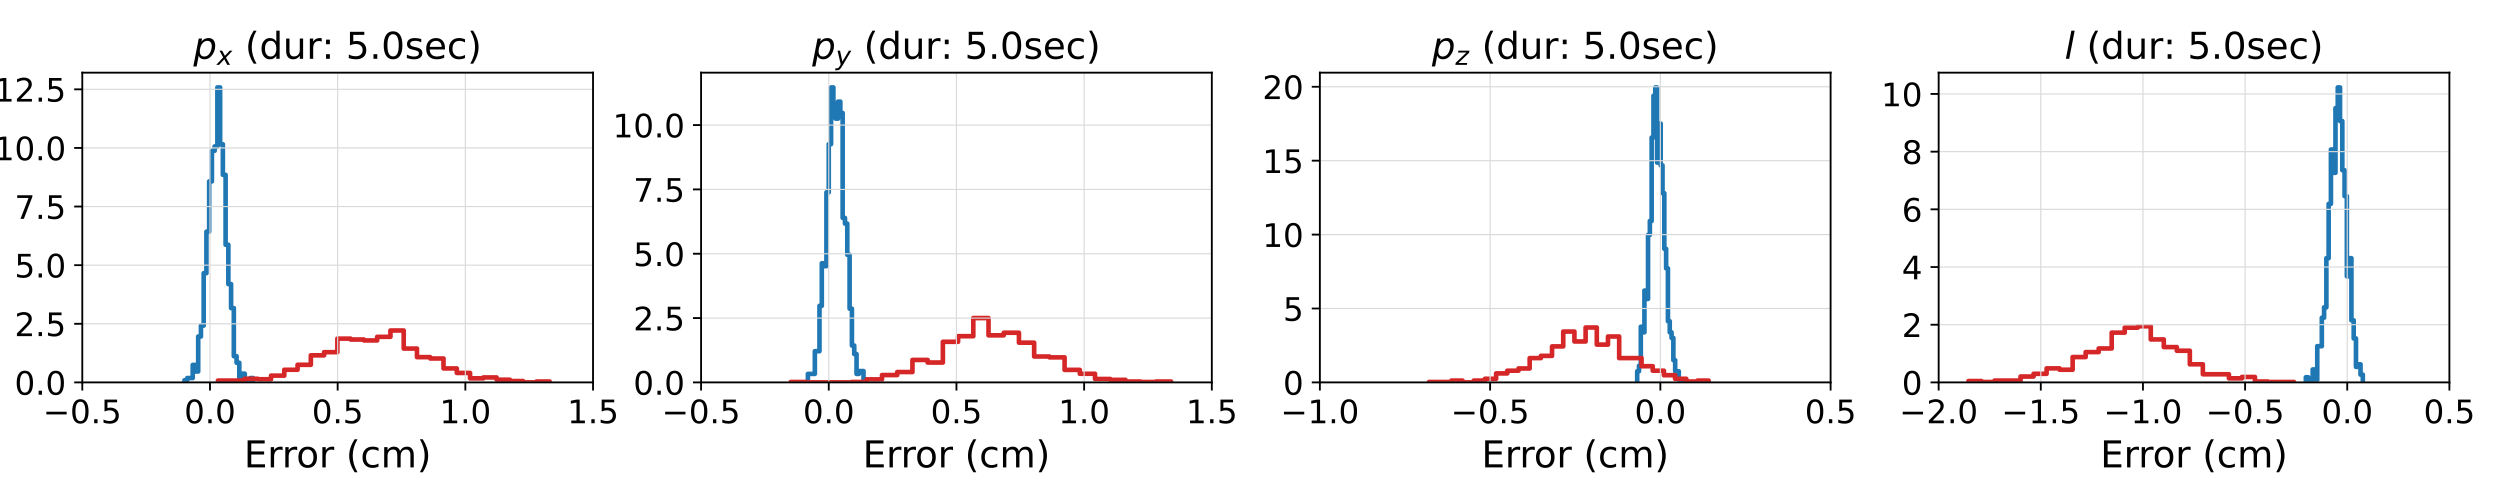 <?xml version="1.0" encoding="utf-8" standalone="no"?>
<!DOCTYPE svg PUBLIC "-//W3C//DTD SVG 1.1//EN"
  "http://www.w3.org/Graphics/SVG/1.1/DTD/svg11.dtd">
<!-- Created with matplotlib (https://matplotlib.org/) -->
<svg height="216pt" version="1.1" viewBox="0 0 1080 216" width="1080pt" xmlns="http://www.w3.org/2000/svg" xmlns:xlink="http://www.w3.org/1999/xlink">
 <defs>
  <style type="text/css">
*{stroke-linecap:butt;stroke-linejoin:round;}
  </style>
 </defs>
 <g id="figure_1">
  <g id="patch_1">
   <path d="M 0 216 
L 1080 216 
L 1080 0 
L 0 0 
z
" style="fill:#ffffff;"/>
  </g>
  <g id="axes_1">
   <g id="patch_2">
    <path d="M 35.55 165.2 
L 256.191 165.2 
L 256.191 31.4 
L 35.55 31.4 
z
" style="fill:#ffffff;"/>
   </g>
   <g id="patch_3">
    <path clip-path="url(#p559a80d427)" d="M 79.703 165.2 
L 79.703 164.256 
L 80.886 164.256 
L 80.886 163.312 
L 82.07 163.312 
L 82.07 163.312 
L 83.254 163.312 
L 83.254 157.649 
L 84.438 157.649 
L 84.438 160.48 
L 85.622 160.48 
L 85.622 145.378 
L 86.806 145.378 
L 86.806 140.658 
L 87.99 140.658 
L 87.99 118.004 
L 89.173 118.004 
L 89.173 100.07 
L 90.357 100.07 
L 90.357 78.36 
L 91.541 78.36 
L 91.541 65.145 
L 92.725 65.145 
L 92.725 63.257 
L 93.909 63.257 
L 93.909 37.771 
L 95.093 37.771 
L 95.093 62.313 
L 96.277 62.313 
L 96.277 75.528 
L 97.46 75.528 
L 97.46 105.733 
L 98.644 105.733 
L 98.644 122.724 
L 99.828 122.724 
L 99.828 133.107 
L 101.012 133.107 
L 101.012 153.873 
L 102.196 153.873 
L 102.196 156.705 
L 103.38 156.705 
L 103.38 163.312 
L 104.563 163.312 
L 104.563 161.424 
L 105.747 161.424 
L 105.747 165.2 
L 106.931 165.2 
L 106.931 165.2 
L 108.115 165.2 
L 108.115 163.312 
L 109.299 163.312 
L 109.299 165.2 
" style="fill:none;stroke:#1f77b4;stroke-linejoin:miter;stroke-width:2;"/>
   </g>
   <g id="patch_4">
    <path clip-path="url(#p559a80d427)" d="M 94.156 165.2 
L 94.156 164.42 
L 99.888 164.42 
L 99.888 164.42 
L 105.62 164.42 
L 105.62 163.64 
L 111.352 163.64 
L 111.352 163.835 
L 117.084 163.835 
L 117.084 162.276 
L 122.816 162.276 
L 122.816 159.741 
L 128.548 159.741 
L 128.548 157.597 
L 134.28 157.597 
L 134.28 153.503 
L 140.012 153.503 
L 140.012 152.138 
L 145.744 152.138 
L 145.744 146.29 
L 151.476 146.29 
L 151.476 146.68 
L 157.207 146.68 
L 157.207 147.069 
L 162.939 147.069 
L 162.939 145.51 
L 168.671 145.51 
L 168.671 142.78 
L 174.403 142.78 
L 174.403 150.579 
L 180.135 150.579 
L 180.135 154.283 
L 185.867 154.283 
L 185.867 154.868 
L 191.599 154.868 
L 191.599 159.156 
L 197.331 159.156 
L 197.331 161.106 
L 203.063 161.106 
L 203.063 163.445 
L 208.795 163.445 
L 208.795 163.056 
L 214.527 163.056 
L 214.527 164.03 
L 220.259 164.03 
L 220.259 164.615 
L 225.99 164.615 
L 225.99 165.2 
L 231.722 165.2 
L 231.722 164.81 
L 237.454 164.81 
L 237.454 165.2 
" style="fill:none;stroke:#d62728;stroke-linejoin:miter;stroke-width:2;"/>
   </g>
   <g id="matplotlib.axis_1">
    <g id="xtick_1">
     <g id="line2d_1">
      <path clip-path="url(#p559a80d427)" d="M 35.55 165.2 
L 35.55 31.4 
" style="fill:none;stroke:#d9d9d9;stroke-linecap:square;stroke-width:0.5;"/>
     </g>
     <g id="line2d_2">
      <defs>
       <path d="M 0 0 
L 0 3.5 
" id="mc65176fbb8" style="stroke:#000000;stroke-width:0.8;"/>
      </defs>
      <g>
       <use style="stroke:#000000;stroke-width:0.8;" x="35.55" xlink:href="#mc65176fbb8" y="165.2"/>
      </g>
     </g>
     <g id="text_1">
      <!-- −0.5 -->
      <defs>
       <path d="M 10.594 35.5 
L 73.188 35.5 
L 73.188 27.203 
L 10.594 27.203 
z
" id="DejaVuSans-8722"/>
       <path d="M 31.781 66.406 
Q 24.172 66.406 20.328 58.906 
Q 16.5 51.422 16.5 36.375 
Q 16.5 21.391 20.328 13.891 
Q 24.172 6.391 31.781 6.391 
Q 39.453 6.391 43.281 13.891 
Q 47.125 21.391 47.125 36.375 
Q 47.125 51.422 43.281 58.906 
Q 39.453 66.406 31.781 66.406 
z
M 31.781 74.219 
Q 44.047 74.219 50.516 64.516 
Q 56.984 54.828 56.984 36.375 
Q 56.984 17.969 50.516 8.266 
Q 44.047 -1.422 31.781 -1.422 
Q 19.531 -1.422 13.062 8.266 
Q 6.594 17.969 6.594 36.375 
Q 6.594 54.828 13.062 64.516 
Q 19.531 74.219 31.781 74.219 
z
" id="DejaVuSans-48"/>
       <path d="M 10.688 12.406 
L 21 12.406 
L 21 0 
L 10.688 0 
z
" id="DejaVuSans-46"/>
       <path d="M 10.797 72.906 
L 49.516 72.906 
L 49.516 64.594 
L 19.828 64.594 
L 19.828 46.734 
Q 21.969 47.469 24.109 47.828 
Q 26.266 48.188 28.422 48.188 
Q 40.625 48.188 47.75 41.5 
Q 54.891 34.812 54.891 23.391 
Q 54.891 11.625 47.562 5.094 
Q 40.234 -1.422 26.906 -1.422 
Q 22.312 -1.422 17.547 -0.641 
Q 12.797 0.141 7.719 1.703 
L 7.719 11.625 
Q 12.109 9.234 16.797 8.062 
Q 21.484 6.891 26.703 6.891 
Q 35.156 6.891 40.078 11.328 
Q 45.016 15.766 45.016 23.391 
Q 45.016 31 40.078 35.438 
Q 35.156 39.891 26.703 39.891 
Q 22.75 39.891 18.812 39.016 
Q 14.891 38.141 10.797 36.281 
z
" id="DejaVuSans-53"/>
      </defs>
      <g transform="translate(18.552 182.838)scale(0.14 -0.14)">
       <use xlink:href="#DejaVuSans-8722"/>
       <use x="83.789" xlink:href="#DejaVuSans-48"/>
       <use x="147.412" xlink:href="#DejaVuSans-46"/>
       <use x="179.199" xlink:href="#DejaVuSans-53"/>
      </g>
     </g>
    </g>
    <g id="xtick_2">
     <g id="line2d_3">
      <path clip-path="url(#p559a80d427)" d="M 90.71 165.2 
L 90.71 31.4 
" style="fill:none;stroke:#d9d9d9;stroke-linecap:square;stroke-width:0.5;"/>
     </g>
     <g id="line2d_4">
      <g>
       <use style="stroke:#000000;stroke-width:0.8;" x="90.71" xlink:href="#mc65176fbb8" y="165.2"/>
      </g>
     </g>
     <g id="text_2">
      <!-- 0.0 -->
      <g transform="translate(79.578 182.838)scale(0.14 -0.14)">
       <use xlink:href="#DejaVuSans-48"/>
       <use x="63.623" xlink:href="#DejaVuSans-46"/>
       <use x="95.41" xlink:href="#DejaVuSans-48"/>
      </g>
     </g>
    </g>
    <g id="xtick_3">
     <g id="line2d_5">
      <path clip-path="url(#p559a80d427)" d="M 145.87 165.2 
L 145.87 31.4 
" style="fill:none;stroke:#d9d9d9;stroke-linecap:square;stroke-width:0.5;"/>
     </g>
     <g id="line2d_6">
      <g>
       <use style="stroke:#000000;stroke-width:0.8;" x="145.87" xlink:href="#mc65176fbb8" y="165.2"/>
      </g>
     </g>
     <g id="text_3">
      <!-- 0.5 -->
      <g transform="translate(134.738 182.838)scale(0.14 -0.14)">
       <use xlink:href="#DejaVuSans-48"/>
       <use x="63.623" xlink:href="#DejaVuSans-46"/>
       <use x="95.41" xlink:href="#DejaVuSans-53"/>
      </g>
     </g>
    </g>
    <g id="xtick_4">
     <g id="line2d_7">
      <path clip-path="url(#p559a80d427)" d="M 201.03 165.2 
L 201.03 31.4 
" style="fill:none;stroke:#d9d9d9;stroke-linecap:square;stroke-width:0.5;"/>
     </g>
     <g id="line2d_8">
      <g>
       <use style="stroke:#000000;stroke-width:0.8;" x="201.03" xlink:href="#mc65176fbb8" y="165.2"/>
      </g>
     </g>
     <g id="text_4">
      <!-- 1.0 -->
      <defs>
       <path d="M 12.406 8.297 
L 28.516 8.297 
L 28.516 63.922 
L 10.984 60.406 
L 10.984 69.391 
L 28.422 72.906 
L 38.281 72.906 
L 38.281 8.297 
L 54.391 8.297 
L 54.391 0 
L 12.406 0 
z
" id="DejaVuSans-49"/>
      </defs>
      <g transform="translate(189.898 182.838)scale(0.14 -0.14)">
       <use xlink:href="#DejaVuSans-49"/>
       <use x="63.623" xlink:href="#DejaVuSans-46"/>
       <use x="95.41" xlink:href="#DejaVuSans-48"/>
      </g>
     </g>
    </g>
    <g id="xtick_5">
     <g id="line2d_9">
      <path clip-path="url(#p559a80d427)" d="M 256.191 165.2 
L 256.191 31.4 
" style="fill:none;stroke:#d9d9d9;stroke-linecap:square;stroke-width:0.5;"/>
     </g>
     <g id="line2d_10">
      <g>
       <use style="stroke:#000000;stroke-width:0.8;" x="256.191" xlink:href="#mc65176fbb8" y="165.2"/>
      </g>
     </g>
     <g id="text_5">
      <!-- 1.5 -->
      <g transform="translate(245.058 182.838)scale(0.14 -0.14)">
       <use xlink:href="#DejaVuSans-49"/>
       <use x="63.623" xlink:href="#DejaVuSans-46"/>
       <use x="95.41" xlink:href="#DejaVuSans-53"/>
      </g>
     </g>
    </g>
    <g id="text_6">
     <!-- Error (cm) -->
     <defs>
      <path d="M 9.812 72.906 
L 55.906 72.906 
L 55.906 64.594 
L 19.672 64.594 
L 19.672 43.016 
L 54.391 43.016 
L 54.391 34.719 
L 19.672 34.719 
L 19.672 8.297 
L 56.781 8.297 
L 56.781 0 
L 9.812 0 
z
" id="DejaVuSans-69"/>
      <path d="M 41.109 46.297 
Q 39.594 47.172 37.812 47.578 
Q 36.031 48 33.891 48 
Q 26.266 48 22.188 43.047 
Q 18.109 38.094 18.109 28.812 
L 18.109 0 
L 9.078 0 
L 9.078 54.688 
L 18.109 54.688 
L 18.109 46.188 
Q 20.953 51.172 25.484 53.578 
Q 30.031 56 36.531 56 
Q 37.453 56 38.578 55.875 
Q 39.703 55.766 41.062 55.516 
z
" id="DejaVuSans-114"/>
      <path d="M 30.609 48.391 
Q 23.391 48.391 19.188 42.75 
Q 14.984 37.109 14.984 27.297 
Q 14.984 17.484 19.156 11.844 
Q 23.344 6.203 30.609 6.203 
Q 37.797 6.203 41.984 11.859 
Q 46.188 17.531 46.188 27.297 
Q 46.188 37.016 41.984 42.703 
Q 37.797 48.391 30.609 48.391 
z
M 30.609 56 
Q 42.328 56 49.016 48.375 
Q 55.719 40.766 55.719 27.297 
Q 55.719 13.875 49.016 6.219 
Q 42.328 -1.422 30.609 -1.422 
Q 18.844 -1.422 12.172 6.219 
Q 5.516 13.875 5.516 27.297 
Q 5.516 40.766 12.172 48.375 
Q 18.844 56 30.609 56 
z
" id="DejaVuSans-111"/>
      <path id="DejaVuSans-32"/>
      <path d="M 31 75.875 
Q 24.469 64.656 21.281 53.656 
Q 18.109 42.672 18.109 31.391 
Q 18.109 20.125 21.312 9.062 
Q 24.516 -2 31 -13.188 
L 23.188 -13.188 
Q 15.875 -1.703 12.234 9.375 
Q 8.594 20.453 8.594 31.391 
Q 8.594 42.281 12.203 53.312 
Q 15.828 64.359 23.188 75.875 
z
" id="DejaVuSans-40"/>
      <path d="M 48.781 52.594 
L 48.781 44.188 
Q 44.969 46.297 41.141 47.344 
Q 37.312 48.391 33.406 48.391 
Q 24.656 48.391 19.812 42.844 
Q 14.984 37.312 14.984 27.297 
Q 14.984 17.281 19.812 11.734 
Q 24.656 6.203 33.406 6.203 
Q 37.312 6.203 41.141 7.25 
Q 44.969 8.297 48.781 10.406 
L 48.781 2.094 
Q 45.016 0.344 40.984 -0.531 
Q 36.969 -1.422 32.422 -1.422 
Q 20.062 -1.422 12.781 6.344 
Q 5.516 14.109 5.516 27.297 
Q 5.516 40.672 12.859 48.328 
Q 20.219 56 33.016 56 
Q 37.156 56 41.109 55.141 
Q 45.062 54.297 48.781 52.594 
z
" id="DejaVuSans-99"/>
      <path d="M 52 44.188 
Q 55.375 50.25 60.062 53.125 
Q 64.75 56 71.094 56 
Q 79.641 56 84.281 50.016 
Q 88.922 44.047 88.922 33.016 
L 88.922 0 
L 79.891 0 
L 79.891 32.719 
Q 79.891 40.578 77.094 44.375 
Q 74.312 48.188 68.609 48.188 
Q 61.625 48.188 57.562 43.547 
Q 53.516 38.922 53.516 30.906 
L 53.516 0 
L 44.484 0 
L 44.484 32.719 
Q 44.484 40.625 41.703 44.406 
Q 38.922 48.188 33.109 48.188 
Q 26.219 48.188 22.156 43.531 
Q 18.109 38.875 18.109 30.906 
L 18.109 0 
L 9.078 0 
L 9.078 54.688 
L 18.109 54.688 
L 18.109 46.188 
Q 21.188 51.219 25.484 53.609 
Q 29.781 56 35.688 56 
Q 41.656 56 45.828 52.969 
Q 50 49.953 52 44.188 
z
" id="DejaVuSans-109"/>
      <path d="M 8.016 75.875 
L 15.828 75.875 
Q 23.141 64.359 26.781 53.312 
Q 30.422 42.281 30.422 31.391 
Q 30.422 20.453 26.781 9.375 
Q 23.141 -1.703 15.828 -13.188 
L 8.016 -13.188 
Q 14.5 -2 17.703 9.062 
Q 20.906 20.125 20.906 31.391 
Q 20.906 42.672 17.703 53.656 
Q 14.5 64.656 8.016 75.875 
z
" id="DejaVuSans-41"/>
     </defs>
     <g transform="translate(105.398 201.907)scale(0.16 -0.16)">
      <use xlink:href="#DejaVuSans-69"/>
      <use x="63.184" xlink:href="#DejaVuSans-114"/>
      <use x="102.547" xlink:href="#DejaVuSans-114"/>
      <use x="141.41" xlink:href="#DejaVuSans-111"/>
      <use x="202.592" xlink:href="#DejaVuSans-114"/>
      <use x="243.705" xlink:href="#DejaVuSans-32"/>
      <use x="275.492" xlink:href="#DejaVuSans-40"/>
      <use x="314.506" xlink:href="#DejaVuSans-99"/>
      <use x="369.486" xlink:href="#DejaVuSans-109"/>
      <use x="466.898" xlink:href="#DejaVuSans-41"/>
     </g>
    </g>
   </g>
   <g id="matplotlib.axis_2">
    <g id="ytick_1">
     <g id="line2d_11">
      <path clip-path="url(#p559a80d427)" d="M 35.55 165.2 
L 256.191 165.2 
" style="fill:none;stroke:#d9d9d9;stroke-linecap:square;stroke-width:0.5;"/>
     </g>
     <g id="line2d_12">
      <defs>
       <path d="M 0 0 
L -3.5 0 
" id="m1d9dca6110" style="stroke:#000000;stroke-width:0.8;"/>
      </defs>
      <g>
       <use style="stroke:#000000;stroke-width:0.8;" x="35.55" xlink:href="#m1d9dca6110" y="165.2"/>
      </g>
     </g>
     <g id="text_7">
      <!-- 0.0 -->
      <g transform="translate(6.286 170.519)scale(0.14 -0.14)">
       <use xlink:href="#DejaVuSans-48"/>
       <use x="63.623" xlink:href="#DejaVuSans-46"/>
       <use x="95.41" xlink:href="#DejaVuSans-48"/>
      </g>
     </g>
    </g>
    <g id="ytick_2">
     <g id="line2d_13">
      <path clip-path="url(#p559a80d427)" d="M 35.55 139.877 
L 256.191 139.877 
" style="fill:none;stroke:#d9d9d9;stroke-linecap:square;stroke-width:0.5;"/>
     </g>
     <g id="line2d_14">
      <g>
       <use style="stroke:#000000;stroke-width:0.8;" x="35.55" xlink:href="#m1d9dca6110" y="139.877"/>
      </g>
     </g>
     <g id="text_8">
      <!-- 2.5 -->
      <defs>
       <path d="M 19.188 8.297 
L 53.609 8.297 
L 53.609 0 
L 7.328 0 
L 7.328 8.297 
Q 12.938 14.109 22.625 23.891 
Q 32.328 33.688 34.812 36.531 
Q 39.547 41.844 41.422 45.531 
Q 43.312 49.219 43.312 52.781 
Q 43.312 58.594 39.234 62.25 
Q 35.156 65.922 28.609 65.922 
Q 23.969 65.922 18.812 64.312 
Q 13.672 62.703 7.812 59.422 
L 7.812 69.391 
Q 13.766 71.781 18.938 73 
Q 24.125 74.219 28.422 74.219 
Q 39.75 74.219 46.484 68.547 
Q 53.219 62.891 53.219 53.422 
Q 53.219 48.922 51.531 44.891 
Q 49.859 40.875 45.406 35.406 
Q 44.188 33.984 37.641 27.219 
Q 31.109 20.453 19.188 8.297 
z
" id="DejaVuSans-50"/>
      </defs>
      <g transform="translate(6.286 145.196)scale(0.14 -0.14)">
       <use xlink:href="#DejaVuSans-50"/>
       <use x="63.623" xlink:href="#DejaVuSans-46"/>
       <use x="95.41" xlink:href="#DejaVuSans-53"/>
      </g>
     </g>
    </g>
    <g id="ytick_3">
     <g id="line2d_15">
      <path clip-path="url(#p559a80d427)" d="M 35.55 114.554 
L 256.191 114.554 
" style="fill:none;stroke:#d9d9d9;stroke-linecap:square;stroke-width:0.5;"/>
     </g>
     <g id="line2d_16">
      <g>
       <use style="stroke:#000000;stroke-width:0.8;" x="35.55" xlink:href="#m1d9dca6110" y="114.554"/>
      </g>
     </g>
     <g id="text_9">
      <!-- 5.0 -->
      <g transform="translate(6.286 119.873)scale(0.14 -0.14)">
       <use xlink:href="#DejaVuSans-53"/>
       <use x="63.623" xlink:href="#DejaVuSans-46"/>
       <use x="95.41" xlink:href="#DejaVuSans-48"/>
      </g>
     </g>
    </g>
    <g id="ytick_4">
     <g id="line2d_17">
      <path clip-path="url(#p559a80d427)" d="M 35.55 89.231 
L 256.191 89.231 
" style="fill:none;stroke:#d9d9d9;stroke-linecap:square;stroke-width:0.5;"/>
     </g>
     <g id="line2d_18">
      <g>
       <use style="stroke:#000000;stroke-width:0.8;" x="35.55" xlink:href="#m1d9dca6110" y="89.231"/>
      </g>
     </g>
     <g id="text_10">
      <!-- 7.5 -->
      <defs>
       <path d="M 8.203 72.906 
L 55.078 72.906 
L 55.078 68.703 
L 28.609 0 
L 18.312 0 
L 43.219 64.594 
L 8.203 64.594 
z
" id="DejaVuSans-55"/>
      </defs>
      <g transform="translate(6.286 94.55)scale(0.14 -0.14)">
       <use xlink:href="#DejaVuSans-55"/>
       <use x="63.623" xlink:href="#DejaVuSans-46"/>
       <use x="95.41" xlink:href="#DejaVuSans-53"/>
      </g>
     </g>
    </g>
    <g id="ytick_5">
     <g id="line2d_19">
      <path clip-path="url(#p559a80d427)" d="M 35.55 63.909 
L 256.191 63.909 
" style="fill:none;stroke:#d9d9d9;stroke-linecap:square;stroke-width:0.5;"/>
     </g>
     <g id="line2d_20">
      <g>
       <use style="stroke:#000000;stroke-width:0.8;" x="35.55" xlink:href="#m1d9dca6110" y="63.909"/>
      </g>
     </g>
     <g id="text_11">
      <!-- 10.0 -->
      <g transform="translate(-2.622 69.227)scale(0.14 -0.14)">
       <use xlink:href="#DejaVuSans-49"/>
       <use x="63.623" xlink:href="#DejaVuSans-48"/>
       <use x="127.246" xlink:href="#DejaVuSans-46"/>
       <use x="159.033" xlink:href="#DejaVuSans-48"/>
      </g>
     </g>
    </g>
    <g id="ytick_6">
     <g id="line2d_21">
      <path clip-path="url(#p559a80d427)" d="M 35.55 38.586 
L 256.191 38.586 
" style="fill:none;stroke:#d9d9d9;stroke-linecap:square;stroke-width:0.5;"/>
     </g>
     <g id="line2d_22">
      <g>
       <use style="stroke:#000000;stroke-width:0.8;" x="35.55" xlink:href="#m1d9dca6110" y="38.586"/>
      </g>
     </g>
     <g id="text_12">
      <!-- 12.5 -->
      <g transform="translate(-2.622 43.905)scale(0.14 -0.14)">
       <use xlink:href="#DejaVuSans-49"/>
       <use x="63.623" xlink:href="#DejaVuSans-50"/>
       <use x="127.246" xlink:href="#DejaVuSans-46"/>
       <use x="159.033" xlink:href="#DejaVuSans-53"/>
      </g>
     </g>
    </g>
   </g>
   <g id="patch_5">
    <path d="M 35.55 165.2 
L 35.55 31.4 
" style="fill:none;stroke:#000000;stroke-linecap:square;stroke-linejoin:miter;stroke-width:0.8;"/>
   </g>
   <g id="patch_6">
    <path d="M 256.191 165.2 
L 256.191 31.4 
" style="fill:none;stroke:#000000;stroke-linecap:square;stroke-linejoin:miter;stroke-width:0.8;"/>
   </g>
   <g id="patch_7">
    <path d="M 35.55 165.2 
L 256.191 165.2 
" style="fill:none;stroke:#000000;stroke-linecap:square;stroke-linejoin:miter;stroke-width:0.8;"/>
   </g>
   <g id="patch_8">
    <path d="M 35.55 31.4 
L 256.191 31.4 
" style="fill:none;stroke:#000000;stroke-linecap:square;stroke-linejoin:miter;stroke-width:0.8;"/>
   </g>
   <g id="text_13">
    <!-- $p_x$ (dur: 5.0sec) -->
    <defs>
     <path d="M 49.609 33.688 
Q 49.609 40.875 46.484 44.672 
Q 43.359 48.484 37.5 48.484 
Q 33.5 48.484 29.859 46.438 
Q 26.219 44.391 23.391 40.484 
Q 20.609 36.625 18.938 31.156 
Q 17.281 25.688 17.281 20.312 
Q 17.281 13.484 20.406 9.797 
Q 23.531 6.109 29.297 6.109 
Q 33.547 6.109 37.188 8.109 
Q 40.828 10.109 43.406 13.922 
Q 46.188 17.922 47.891 23.344 
Q 49.609 28.766 49.609 33.688 
z
M 21.781 46.391 
Q 25.391 51.125 30.297 53.562 
Q 35.203 56 41.219 56 
Q 49.609 56 54.25 50.5 
Q 58.891 45.016 58.891 35.109 
Q 58.891 27 56 19.656 
Q 53.125 12.312 47.703 6.5 
Q 44.094 2.641 39.547 0.609 
Q 35.016 -1.422 29.984 -1.422 
Q 24.172 -1.422 20.219 1 
Q 16.266 3.422 14.312 8.203 
L 8.688 -20.797 
L -0.297 -20.797 
L 14.406 54.688 
L 23.391 54.688 
z
" id="DejaVuSans-Oblique-112"/>
     <path d="M 60.016 54.688 
L 34.906 27.875 
L 50.297 0 
L 39.984 0 
L 28.422 21.688 
L 8.297 0 
L -2.594 0 
L 24.312 28.812 
L 10.016 54.688 
L 20.312 54.688 
L 30.812 34.906 
L 49.125 54.688 
z
" id="DejaVuSans-Oblique-120"/>
     <path d="M 45.406 46.391 
L 45.406 75.984 
L 54.391 75.984 
L 54.391 0 
L 45.406 0 
L 45.406 8.203 
Q 42.578 3.328 38.25 0.953 
Q 33.938 -1.422 27.875 -1.422 
Q 17.969 -1.422 11.734 6.484 
Q 5.516 14.406 5.516 27.297 
Q 5.516 40.188 11.734 48.094 
Q 17.969 56 27.875 56 
Q 33.938 56 38.25 53.625 
Q 42.578 51.266 45.406 46.391 
z
M 14.797 27.297 
Q 14.797 17.391 18.875 11.75 
Q 22.953 6.109 30.078 6.109 
Q 37.203 6.109 41.297 11.75 
Q 45.406 17.391 45.406 27.297 
Q 45.406 37.203 41.297 42.844 
Q 37.203 48.484 30.078 48.484 
Q 22.953 48.484 18.875 42.844 
Q 14.797 37.203 14.797 27.297 
z
" id="DejaVuSans-100"/>
     <path d="M 8.5 21.578 
L 8.5 54.688 
L 17.484 54.688 
L 17.484 21.922 
Q 17.484 14.156 20.5 10.266 
Q 23.531 6.391 29.594 6.391 
Q 36.859 6.391 41.078 11.031 
Q 45.312 15.672 45.312 23.688 
L 45.312 54.688 
L 54.297 54.688 
L 54.297 0 
L 45.312 0 
L 45.312 8.406 
Q 42.047 3.422 37.719 1 
Q 33.406 -1.422 27.688 -1.422 
Q 18.266 -1.422 13.375 4.438 
Q 8.5 10.297 8.5 21.578 
z
M 31.109 56 
z
" id="DejaVuSans-117"/>
     <path d="M 11.719 12.406 
L 22.016 12.406 
L 22.016 0 
L 11.719 0 
z
M 11.719 51.703 
L 22.016 51.703 
L 22.016 39.312 
L 11.719 39.312 
z
" id="DejaVuSans-58"/>
     <path d="M 44.281 53.078 
L 44.281 44.578 
Q 40.484 46.531 36.375 47.5 
Q 32.281 48.484 27.875 48.484 
Q 21.188 48.484 17.844 46.438 
Q 14.5 44.391 14.5 40.281 
Q 14.5 37.156 16.891 35.375 
Q 19.281 33.594 26.516 31.984 
L 29.594 31.297 
Q 39.156 29.25 43.188 25.516 
Q 47.219 21.781 47.219 15.094 
Q 47.219 7.469 41.188 3.016 
Q 35.156 -1.422 24.609 -1.422 
Q 20.219 -1.422 15.453 -0.562 
Q 10.688 0.297 5.422 2 
L 5.422 11.281 
Q 10.406 8.688 15.234 7.391 
Q 20.062 6.109 24.812 6.109 
Q 31.156 6.109 34.562 8.281 
Q 37.984 10.453 37.984 14.406 
Q 37.984 18.062 35.516 20.016 
Q 33.062 21.969 24.703 23.781 
L 21.578 24.516 
Q 13.234 26.266 9.516 29.906 
Q 5.812 33.547 5.812 39.891 
Q 5.812 47.609 11.281 51.797 
Q 16.75 56 26.812 56 
Q 31.781 56 36.172 55.266 
Q 40.578 54.547 44.281 53.078 
z
" id="DejaVuSans-115"/>
     <path d="M 56.203 29.594 
L 56.203 25.203 
L 14.891 25.203 
Q 15.484 15.922 20.484 11.062 
Q 25.484 6.203 34.422 6.203 
Q 39.594 6.203 44.453 7.469 
Q 49.312 8.734 54.109 11.281 
L 54.109 2.781 
Q 49.266 0.734 44.188 -0.344 
Q 39.109 -1.422 33.891 -1.422 
Q 20.797 -1.422 13.156 6.188 
Q 5.516 13.812 5.516 26.812 
Q 5.516 40.234 12.766 48.109 
Q 20.016 56 32.328 56 
Q 43.359 56 49.781 48.891 
Q 56.203 41.797 56.203 29.594 
z
M 47.219 32.234 
Q 47.125 39.594 43.094 43.984 
Q 39.062 48.391 32.422 48.391 
Q 24.906 48.391 20.391 44.141 
Q 15.875 39.891 15.188 32.172 
z
" id="DejaVuSans-101"/>
    </defs>
    <g transform="translate(83.55 25.4)scale(0.16 -0.16)">
     <use transform="translate(0 0.016)" xlink:href="#DejaVuSans-Oblique-112"/>
     <use transform="translate(63.477 -16.391)scale(0.7)" xlink:href="#DejaVuSans-Oblique-120"/>
     <use transform="translate(107.637 0.016)" xlink:href="#DejaVuSans-32"/>
     <use transform="translate(139.424 0.016)" xlink:href="#DejaVuSans-40"/>
     <use transform="translate(178.438 0.016)" xlink:href="#DejaVuSans-100"/>
     <use transform="translate(241.914 0.016)" xlink:href="#DejaVuSans-117"/>
     <use transform="translate(305.293 0.016)" xlink:href="#DejaVuSans-114"/>
     <use transform="translate(346.406 0.016)" xlink:href="#DejaVuSans-58"/>
     <use transform="translate(380.098 0.016)" xlink:href="#DejaVuSans-32"/>
     <use transform="translate(411.885 0.016)" xlink:href="#DejaVuSans-53"/>
     <use transform="translate(475.508 0.016)" xlink:href="#DejaVuSans-46"/>
     <use transform="translate(507.295 0.016)" xlink:href="#DejaVuSans-48"/>
     <use transform="translate(570.918 0.016)" xlink:href="#DejaVuSans-115"/>
     <use transform="translate(623.018 0.016)" xlink:href="#DejaVuSans-101"/>
     <use transform="translate(684.541 0.016)" xlink:href="#DejaVuSans-99"/>
     <use transform="translate(739.521 0.016)" xlink:href="#DejaVuSans-41"/>
    </g>
   </g>
  </g>
  <g id="axes_2">
   <g id="patch_9">
    <path d="M 302.866 165.2 
L 523.506 165.2 
L 523.506 31.4 
L 302.866 31.4 
z
" style="fill:#ffffff;"/>
   </g>
   <g id="patch_10">
    <path clip-path="url(#p72b6d5785d)" d="M 349.011 165.2 
L 349.011 161.524 
L 350.012 161.524 
L 350.012 161.524 
L 351.012 161.524 
L 351.012 161.524 
L 352.013 161.524 
L 352.013 151.722 
L 353.014 151.722 
L 353.014 151.722 
L 354.015 151.722 
L 354.015 132.118 
L 355.016 132.118 
L 355.016 113.738 
L 356.017 113.738 
L 356.017 114.964 
L 357.018 114.964 
L 357.018 83.107 
L 358.019 83.107 
L 358.019 62.277 
L 359.019 62.277 
L 359.019 37.771 
L 360.02 37.771 
L 360.02 46.348 
L 361.021 46.348 
L 361.021 51.249 
L 362.022 51.249 
L 362.022 43.898 
L 363.023 43.898 
L 363.023 48.799 
L 364.024 48.799 
L 364.024 94.134 
L 365.025 94.134 
L 365.025 96.585 
L 366.026 96.585 
L 366.026 110.063 
L 367.026 110.063 
L 367.026 133.343 
L 368.027 133.343 
L 368.027 149.271 
L 369.028 149.271 
L 369.028 152.947 
L 370.029 152.947 
L 370.029 161.524 
L 371.03 161.524 
L 371.03 160.299 
L 372.031 160.299 
L 372.031 160.299 
L 373.032 160.299 
L 373.032 163.975 
L 374.033 163.975 
L 374.033 165.2 
" style="fill:none;stroke:#1f77b4;stroke-linejoin:miter;stroke-width:2;"/>
   </g>
   <g id="patch_11">
    <path clip-path="url(#p72b6d5785d)" d="M 341.592 165.2 
L 341.592 165.013 
L 348.164 165.013 
L 348.164 165.2 
L 354.737 165.2 
L 354.737 165.2 
L 361.31 165.2 
L 361.31 165.2 
L 367.883 165.2 
L 367.883 165.013 
L 374.456 165.013 
L 374.456 163.894 
L 381.028 163.894 
L 381.028 162.028 
L 387.601 162.028 
L 387.601 160.722 
L 394.174 160.722 
L 394.174 155.498 
L 400.747 155.498 
L 400.747 156.617 
L 407.319 156.617 
L 407.319 147.662 
L 413.892 147.662 
L 413.892 145.236 
L 420.465 145.236 
L 420.465 137.4 
L 427.038 137.4 
L 427.038 144.863 
L 433.611 144.863 
L 433.611 143.743 
L 440.183 143.743 
L 440.183 148.035 
L 446.756 148.035 
L 446.756 154.005 
L 453.329 154.005 
L 453.329 154.378 
L 459.902 154.378 
L 459.902 159.789 
L 466.475 159.789 
L 466.475 161.468 
L 473.047 161.468 
L 473.047 163.707 
L 479.62 163.707 
L 479.62 164.081 
L 486.193 164.081 
L 486.193 164.827 
L 492.766 164.827 
L 492.766 165.013 
L 499.339 165.013 
L 499.339 164.827 
L 505.911 164.827 
L 505.911 165.2 
" style="fill:none;stroke:#d62728;stroke-linejoin:miter;stroke-width:2;"/>
   </g>
   <g id="matplotlib.axis_3">
    <g id="xtick_6">
     <g id="line2d_23">
      <path clip-path="url(#p72b6d5785d)" d="M 302.866 165.2 
L 302.866 31.4 
" style="fill:none;stroke:#d9d9d9;stroke-linecap:square;stroke-width:0.5;"/>
     </g>
     <g id="line2d_24">
      <g>
       <use style="stroke:#000000;stroke-width:0.8;" x="302.866" xlink:href="#mc65176fbb8" y="165.2"/>
      </g>
     </g>
     <g id="text_14">
      <!-- −0.5 -->
      <g transform="translate(285.868 182.838)scale(0.14 -0.14)">
       <use xlink:href="#DejaVuSans-8722"/>
       <use x="83.789" xlink:href="#DejaVuSans-48"/>
       <use x="147.412" xlink:href="#DejaVuSans-46"/>
       <use x="179.199" xlink:href="#DejaVuSans-53"/>
      </g>
     </g>
    </g>
    <g id="xtick_7">
     <g id="line2d_25">
      <path clip-path="url(#p72b6d5785d)" d="M 358.026 165.2 
L 358.026 31.4 
" style="fill:none;stroke:#d9d9d9;stroke-linecap:square;stroke-width:0.5;"/>
     </g>
     <g id="line2d_26">
      <g>
       <use style="stroke:#000000;stroke-width:0.8;" x="358.026" xlink:href="#mc65176fbb8" y="165.2"/>
      </g>
     </g>
     <g id="text_15">
      <!-- 0.0 -->
      <g transform="translate(346.894 182.838)scale(0.14 -0.14)">
       <use xlink:href="#DejaVuSans-48"/>
       <use x="63.623" xlink:href="#DejaVuSans-46"/>
       <use x="95.41" xlink:href="#DejaVuSans-48"/>
      </g>
     </g>
    </g>
    <g id="xtick_8">
     <g id="line2d_27">
      <path clip-path="url(#p72b6d5785d)" d="M 413.186 165.2 
L 413.186 31.4 
" style="fill:none;stroke:#d9d9d9;stroke-linecap:square;stroke-width:0.5;"/>
     </g>
     <g id="line2d_28">
      <g>
       <use style="stroke:#000000;stroke-width:0.8;" x="413.186" xlink:href="#mc65176fbb8" y="165.2"/>
      </g>
     </g>
     <g id="text_16">
      <!-- 0.5 -->
      <g transform="translate(402.054 182.838)scale(0.14 -0.14)">
       <use xlink:href="#DejaVuSans-48"/>
       <use x="63.623" xlink:href="#DejaVuSans-46"/>
       <use x="95.41" xlink:href="#DejaVuSans-53"/>
      </g>
     </g>
    </g>
    <g id="xtick_9">
     <g id="line2d_29">
      <path clip-path="url(#p72b6d5785d)" d="M 468.346 165.2 
L 468.346 31.4 
" style="fill:none;stroke:#d9d9d9;stroke-linecap:square;stroke-width:0.5;"/>
     </g>
     <g id="line2d_30">
      <g>
       <use style="stroke:#000000;stroke-width:0.8;" x="468.346" xlink:href="#mc65176fbb8" y="165.2"/>
      </g>
     </g>
     <g id="text_17">
      <!-- 1.0 -->
      <g transform="translate(457.214 182.838)scale(0.14 -0.14)">
       <use xlink:href="#DejaVuSans-49"/>
       <use x="63.623" xlink:href="#DejaVuSans-46"/>
       <use x="95.41" xlink:href="#DejaVuSans-48"/>
      </g>
     </g>
    </g>
    <g id="xtick_10">
     <g id="line2d_31">
      <path clip-path="url(#p72b6d5785d)" d="M 523.506 165.2 
L 523.506 31.4 
" style="fill:none;stroke:#d9d9d9;stroke-linecap:square;stroke-width:0.5;"/>
     </g>
     <g id="line2d_32">
      <g>
       <use style="stroke:#000000;stroke-width:0.8;" x="523.506" xlink:href="#mc65176fbb8" y="165.2"/>
      </g>
     </g>
     <g id="text_18">
      <!-- 1.5 -->
      <g transform="translate(512.374 182.838)scale(0.14 -0.14)">
       <use xlink:href="#DejaVuSans-49"/>
       <use x="63.623" xlink:href="#DejaVuSans-46"/>
       <use x="95.41" xlink:href="#DejaVuSans-53"/>
      </g>
     </g>
    </g>
    <g id="text_19">
     <!-- Error (cm) -->
     <g transform="translate(372.713 201.907)scale(0.16 -0.16)">
      <use xlink:href="#DejaVuSans-69"/>
      <use x="63.184" xlink:href="#DejaVuSans-114"/>
      <use x="102.547" xlink:href="#DejaVuSans-114"/>
      <use x="141.41" xlink:href="#DejaVuSans-111"/>
      <use x="202.592" xlink:href="#DejaVuSans-114"/>
      <use x="243.705" xlink:href="#DejaVuSans-32"/>
      <use x="275.492" xlink:href="#DejaVuSans-40"/>
      <use x="314.506" xlink:href="#DejaVuSans-99"/>
      <use x="369.486" xlink:href="#DejaVuSans-109"/>
      <use x="466.898" xlink:href="#DejaVuSans-41"/>
     </g>
    </g>
   </g>
   <g id="matplotlib.axis_4">
    <g id="ytick_7">
     <g id="line2d_33">
      <path clip-path="url(#p72b6d5785d)" d="M 302.866 165.2 
L 523.506 165.2 
" style="fill:none;stroke:#d9d9d9;stroke-linecap:square;stroke-width:0.5;"/>
     </g>
     <g id="line2d_34">
      <g>
       <use style="stroke:#000000;stroke-width:0.8;" x="302.866" xlink:href="#m1d9dca6110" y="165.2"/>
      </g>
     </g>
     <g id="text_20">
      <!-- 0.0 -->
      <g transform="translate(273.601 170.519)scale(0.14 -0.14)">
       <use xlink:href="#DejaVuSans-48"/>
       <use x="63.623" xlink:href="#DejaVuSans-46"/>
       <use x="95.41" xlink:href="#DejaVuSans-48"/>
      </g>
     </g>
    </g>
    <g id="ytick_8">
     <g id="line2d_35">
      <path clip-path="url(#p72b6d5785d)" d="M 302.866 137.409 
L 523.506 137.409 
" style="fill:none;stroke:#d9d9d9;stroke-linecap:square;stroke-width:0.5;"/>
     </g>
     <g id="line2d_36">
      <g>
       <use style="stroke:#000000;stroke-width:0.8;" x="302.866" xlink:href="#m1d9dca6110" y="137.409"/>
      </g>
     </g>
     <g id="text_21">
      <!-- 2.5 -->
      <g transform="translate(273.601 142.728)scale(0.14 -0.14)">
       <use xlink:href="#DejaVuSans-50"/>
       <use x="63.623" xlink:href="#DejaVuSans-46"/>
       <use x="95.41" xlink:href="#DejaVuSans-53"/>
      </g>
     </g>
    </g>
    <g id="ytick_9">
     <g id="line2d_37">
      <path clip-path="url(#p72b6d5785d)" d="M 302.866 109.619 
L 523.506 109.619 
" style="fill:none;stroke:#d9d9d9;stroke-linecap:square;stroke-width:0.5;"/>
     </g>
     <g id="line2d_38">
      <g>
       <use style="stroke:#000000;stroke-width:0.8;" x="302.866" xlink:href="#m1d9dca6110" y="109.619"/>
      </g>
     </g>
     <g id="text_22">
      <!-- 5.0 -->
      <g transform="translate(273.601 114.938)scale(0.14 -0.14)">
       <use xlink:href="#DejaVuSans-53"/>
       <use x="63.623" xlink:href="#DejaVuSans-46"/>
       <use x="95.41" xlink:href="#DejaVuSans-48"/>
      </g>
     </g>
    </g>
    <g id="ytick_10">
     <g id="line2d_39">
      <path clip-path="url(#p72b6d5785d)" d="M 302.866 81.828 
L 523.506 81.828 
" style="fill:none;stroke:#d9d9d9;stroke-linecap:square;stroke-width:0.5;"/>
     </g>
     <g id="line2d_40">
      <g>
       <use style="stroke:#000000;stroke-width:0.8;" x="302.866" xlink:href="#m1d9dca6110" y="81.828"/>
      </g>
     </g>
     <g id="text_23">
      <!-- 7.5 -->
      <g transform="translate(273.601 87.147)scale(0.14 -0.14)">
       <use xlink:href="#DejaVuSans-55"/>
       <use x="63.623" xlink:href="#DejaVuSans-46"/>
       <use x="95.41" xlink:href="#DejaVuSans-53"/>
      </g>
     </g>
    </g>
    <g id="ytick_11">
     <g id="line2d_41">
      <path clip-path="url(#p72b6d5785d)" d="M 302.866 54.038 
L 523.506 54.038 
" style="fill:none;stroke:#d9d9d9;stroke-linecap:square;stroke-width:0.5;"/>
     </g>
     <g id="line2d_42">
      <g>
       <use style="stroke:#000000;stroke-width:0.8;" x="302.866" xlink:href="#m1d9dca6110" y="54.038"/>
      </g>
     </g>
     <g id="text_24">
      <!-- 10.0 -->
      <g transform="translate(264.694 59.356)scale(0.14 -0.14)">
       <use xlink:href="#DejaVuSans-49"/>
       <use x="63.623" xlink:href="#DejaVuSans-48"/>
       <use x="127.246" xlink:href="#DejaVuSans-46"/>
       <use x="159.033" xlink:href="#DejaVuSans-48"/>
      </g>
     </g>
    </g>
   </g>
   <g id="patch_12">
    <path d="M 302.866 165.2 
L 302.866 31.4 
" style="fill:none;stroke:#000000;stroke-linecap:square;stroke-linejoin:miter;stroke-width:0.8;"/>
   </g>
   <g id="patch_13">
    <path d="M 523.506 165.2 
L 523.506 31.4 
" style="fill:none;stroke:#000000;stroke-linecap:square;stroke-linejoin:miter;stroke-width:0.8;"/>
   </g>
   <g id="patch_14">
    <path d="M 302.866 165.2 
L 523.506 165.2 
" style="fill:none;stroke:#000000;stroke-linecap:square;stroke-linejoin:miter;stroke-width:0.8;"/>
   </g>
   <g id="patch_15">
    <path d="M 302.866 31.4 
L 523.506 31.4 
" style="fill:none;stroke:#000000;stroke-linecap:square;stroke-linejoin:miter;stroke-width:0.8;"/>
   </g>
   <g id="text_25">
    <!-- $p_y$ (dur: 5.0sec) -->
    <defs>
     <path d="M 24.812 -5.078 
Q 18.562 -15.578 14.625 -18.188 
Q 10.688 -20.797 4.594 -20.797 
L -2.484 -20.797 
L -0.984 -13.281 
L 4.203 -13.281 
Q 7.953 -13.281 10.594 -11.234 
Q 13.234 -9.188 16.5 -3.219 
L 19.281 2 
L 7.172 54.688 
L 16.703 54.688 
L 25.781 12.797 
L 50.875 54.688 
L 60.297 54.688 
z
" id="DejaVuSans-Oblique-121"/>
    </defs>
    <g transform="translate(350.866 25.4)scale(0.16 -0.16)">
     <use transform="translate(0 0.016)" xlink:href="#DejaVuSans-Oblique-112"/>
     <use transform="translate(63.477 -16.391)scale(0.7)" xlink:href="#DejaVuSans-Oblique-121"/>
     <use transform="translate(107.637 0.016)" xlink:href="#DejaVuSans-32"/>
     <use transform="translate(139.424 0.016)" xlink:href="#DejaVuSans-40"/>
     <use transform="translate(178.438 0.016)" xlink:href="#DejaVuSans-100"/>
     <use transform="translate(241.914 0.016)" xlink:href="#DejaVuSans-117"/>
     <use transform="translate(305.293 0.016)" xlink:href="#DejaVuSans-114"/>
     <use transform="translate(346.406 0.016)" xlink:href="#DejaVuSans-58"/>
     <use transform="translate(380.098 0.016)" xlink:href="#DejaVuSans-32"/>
     <use transform="translate(411.885 0.016)" xlink:href="#DejaVuSans-53"/>
     <use transform="translate(475.508 0.016)" xlink:href="#DejaVuSans-46"/>
     <use transform="translate(507.295 0.016)" xlink:href="#DejaVuSans-48"/>
     <use transform="translate(570.918 0.016)" xlink:href="#DejaVuSans-115"/>
     <use transform="translate(623.018 0.016)" xlink:href="#DejaVuSans-101"/>
     <use transform="translate(684.541 0.016)" xlink:href="#DejaVuSans-99"/>
     <use transform="translate(739.521 0.016)" xlink:href="#DejaVuSans-41"/>
    </g>
   </g>
  </g>
  <g id="axes_3">
   <g id="patch_16">
    <path d="M 570.181 165.2 
L 790.822 165.2 
L 790.822 31.4 
L 570.181 31.4 
z
" style="fill:#ffffff;"/>
   </g>
   <g id="patch_17">
    <path clip-path="url(#p8110737f39)" d="M 707.265 165.2 
L 707.265 160.391 
L 708.047 160.391 
L 708.047 157.987 
L 708.828 157.987 
L 708.828 141.157 
L 709.609 141.157 
L 709.609 143.561 
L 710.391 143.561 
L 710.391 125.529 
L 711.172 125.529 
L 711.172 129.135 
L 711.953 129.135 
L 711.953 101.486 
L 712.735 101.486 
L 712.735 95.475 
L 713.516 95.475 
L 713.516 59.41 
L 714.297 59.41 
L 714.297 41.378 
L 715.079 41.378 
L 715.079 37.771 
L 715.86 37.771 
L 715.86 70.23 
L 716.642 70.23 
L 716.642 53.399 
L 717.423 53.399 
L 717.423 71.432 
L 718.204 71.432 
L 718.204 83.453 
L 718.986 83.453 
L 718.986 107.496 
L 719.767 107.496 
L 719.767 115.912 
L 720.548 115.912 
L 720.548 138.753 
L 721.33 138.753 
L 721.33 143.561 
L 722.111 143.561 
L 722.111 145.965 
L 722.892 145.965 
L 722.892 155.583 
L 723.674 155.583 
L 723.674 160.391 
L 724.455 160.391 
L 724.455 160.391 
L 725.236 160.391 
L 725.236 163.998 
L 726.018 163.998 
L 726.018 163.998 
L 726.799 163.998 
L 726.799 165.2 
" style="fill:none;stroke:#1f77b4;stroke-linejoin:miter;stroke-width:2;"/>
   </g>
   <g id="patch_18">
    <path clip-path="url(#p8110737f39)" d="M 617.327 165.2 
L 617.327 165.006 
L 622.16 165.006 
L 622.16 165.006 
L 626.992 165.006 
L 626.992 164.423 
L 631.825 164.423 
L 631.825 165.2 
L 636.657 165.2 
L 636.657 164.423 
L 641.49 164.423 
L 641.49 163.645 
L 646.322 163.645 
L 646.322 161.313 
L 651.155 161.313 
L 651.155 160.146 
L 655.987 160.146 
L 655.987 159.175 
L 660.82 159.175 
L 660.82 154.704 
L 665.652 154.704 
L 665.652 153.732 
L 670.485 153.732 
L 670.485 149.65 
L 675.318 149.65 
L 675.318 143.236 
L 680.15 143.236 
L 680.15 147.512 
L 684.983 147.512 
L 684.983 141.487 
L 689.815 141.487 
L 689.815 148.873 
L 694.648 148.873 
L 694.648 145.374 
L 699.48 145.374 
L 699.48 154.704 
L 704.313 154.704 
L 704.313 154.704 
L 709.145 154.704 
L 709.145 158.203 
L 713.978 158.203 
L 713.978 160.146 
L 718.81 160.146 
L 718.81 162.09 
L 723.643 162.09 
L 723.643 163.645 
L 728.475 163.645 
L 728.475 164.811 
L 733.308 164.811 
L 733.308 164.423 
L 738.14 164.423 
L 738.14 165.2 
" style="fill:none;stroke:#d62728;stroke-linejoin:miter;stroke-width:2;"/>
   </g>
   <g id="matplotlib.axis_5">
    <g id="xtick_11">
     <g id="line2d_43">
      <path clip-path="url(#p8110737f39)" d="M 570.181 165.2 
L 570.181 31.4 
" style="fill:none;stroke:#d9d9d9;stroke-linecap:square;stroke-width:0.5;"/>
     </g>
     <g id="line2d_44">
      <g>
       <use style="stroke:#000000;stroke-width:0.8;" x="570.181" xlink:href="#mc65176fbb8" y="165.2"/>
      </g>
     </g>
     <g id="text_26">
      <!-- −1.0 -->
      <g transform="translate(553.183 182.838)scale(0.14 -0.14)">
       <use xlink:href="#DejaVuSans-8722"/>
       <use x="83.789" xlink:href="#DejaVuSans-49"/>
       <use x="147.412" xlink:href="#DejaVuSans-46"/>
       <use x="179.199" xlink:href="#DejaVuSans-48"/>
      </g>
     </g>
    </g>
    <g id="xtick_12">
     <g id="line2d_45">
      <path clip-path="url(#p8110737f39)" d="M 643.728 165.2 
L 643.728 31.4 
" style="fill:none;stroke:#d9d9d9;stroke-linecap:square;stroke-width:0.5;"/>
     </g>
     <g id="line2d_46">
      <g>
       <use style="stroke:#000000;stroke-width:0.8;" x="643.728" xlink:href="#mc65176fbb8" y="165.2"/>
      </g>
     </g>
     <g id="text_27">
      <!-- −0.5 -->
      <g transform="translate(626.73 182.838)scale(0.14 -0.14)">
       <use xlink:href="#DejaVuSans-8722"/>
       <use x="83.789" xlink:href="#DejaVuSans-48"/>
       <use x="147.412" xlink:href="#DejaVuSans-46"/>
       <use x="179.199" xlink:href="#DejaVuSans-53"/>
      </g>
     </g>
    </g>
    <g id="xtick_13">
     <g id="line2d_47">
      <path clip-path="url(#p8110737f39)" d="M 717.275 165.2 
L 717.275 31.4 
" style="fill:none;stroke:#d9d9d9;stroke-linecap:square;stroke-width:0.5;"/>
     </g>
     <g id="line2d_48">
      <g>
       <use style="stroke:#000000;stroke-width:0.8;" x="717.275" xlink:href="#mc65176fbb8" y="165.2"/>
      </g>
     </g>
     <g id="text_28">
      <!-- 0.0 -->
      <g transform="translate(706.143 182.838)scale(0.14 -0.14)">
       <use xlink:href="#DejaVuSans-48"/>
       <use x="63.623" xlink:href="#DejaVuSans-46"/>
       <use x="95.41" xlink:href="#DejaVuSans-48"/>
      </g>
     </g>
    </g>
    <g id="xtick_14">
     <g id="line2d_49">
      <path clip-path="url(#p8110737f39)" d="M 790.822 165.2 
L 790.822 31.4 
" style="fill:none;stroke:#d9d9d9;stroke-linecap:square;stroke-width:0.5;"/>
     </g>
     <g id="line2d_50">
      <g>
       <use style="stroke:#000000;stroke-width:0.8;" x="790.822" xlink:href="#mc65176fbb8" y="165.2"/>
      </g>
     </g>
     <g id="text_29">
      <!-- 0.5 -->
      <g transform="translate(779.69 182.838)scale(0.14 -0.14)">
       <use xlink:href="#DejaVuSans-48"/>
       <use x="63.623" xlink:href="#DejaVuSans-46"/>
       <use x="95.41" xlink:href="#DejaVuSans-53"/>
      </g>
     </g>
    </g>
    <g id="text_30">
     <!-- Error (cm) -->
     <g transform="translate(640.029 201.907)scale(0.16 -0.16)">
      <use xlink:href="#DejaVuSans-69"/>
      <use x="63.184" xlink:href="#DejaVuSans-114"/>
      <use x="102.547" xlink:href="#DejaVuSans-114"/>
      <use x="141.41" xlink:href="#DejaVuSans-111"/>
      <use x="202.592" xlink:href="#DejaVuSans-114"/>
      <use x="243.705" xlink:href="#DejaVuSans-32"/>
      <use x="275.492" xlink:href="#DejaVuSans-40"/>
      <use x="314.506" xlink:href="#DejaVuSans-99"/>
      <use x="369.486" xlink:href="#DejaVuSans-109"/>
      <use x="466.898" xlink:href="#DejaVuSans-41"/>
     </g>
    </g>
   </g>
   <g id="matplotlib.axis_6">
    <g id="ytick_12">
     <g id="line2d_51">
      <path clip-path="url(#p8110737f39)" d="M 570.181 165.2 
L 790.822 165.2 
" style="fill:none;stroke:#d9d9d9;stroke-linecap:square;stroke-width:0.5;"/>
     </g>
     <g id="line2d_52">
      <g>
       <use style="stroke:#000000;stroke-width:0.8;" x="570.181" xlink:href="#m1d9dca6110" y="165.2"/>
      </g>
     </g>
     <g id="text_31">
      <!-- 0 -->
      <g transform="translate(554.274 170.519)scale(0.14 -0.14)">
       <use xlink:href="#DejaVuSans-48"/>
      </g>
     </g>
    </g>
    <g id="ytick_13">
     <g id="line2d_53">
      <path clip-path="url(#p8110737f39)" d="M 570.181 133.271 
L 790.822 133.271 
" style="fill:none;stroke:#d9d9d9;stroke-linecap:square;stroke-width:0.5;"/>
     </g>
     <g id="line2d_54">
      <g>
       <use style="stroke:#000000;stroke-width:0.8;" x="570.181" xlink:href="#m1d9dca6110" y="133.271"/>
      </g>
     </g>
     <g id="text_32">
      <!-- 5 -->
      <g transform="translate(554.274 138.59)scale(0.14 -0.14)">
       <use xlink:href="#DejaVuSans-53"/>
      </g>
     </g>
    </g>
    <g id="ytick_14">
     <g id="line2d_55">
      <path clip-path="url(#p8110737f39)" d="M 570.181 101.343 
L 790.822 101.343 
" style="fill:none;stroke:#d9d9d9;stroke-linecap:square;stroke-width:0.5;"/>
     </g>
     <g id="line2d_56">
      <g>
       <use style="stroke:#000000;stroke-width:0.8;" x="570.181" xlink:href="#m1d9dca6110" y="101.343"/>
      </g>
     </g>
     <g id="text_33">
      <!-- 10 -->
      <g transform="translate(545.366 106.662)scale(0.14 -0.14)">
       <use xlink:href="#DejaVuSans-49"/>
       <use x="63.623" xlink:href="#DejaVuSans-48"/>
      </g>
     </g>
    </g>
    <g id="ytick_15">
     <g id="line2d_57">
      <path clip-path="url(#p8110737f39)" d="M 570.181 69.414 
L 790.822 69.414 
" style="fill:none;stroke:#d9d9d9;stroke-linecap:square;stroke-width:0.5;"/>
     </g>
     <g id="line2d_58">
      <g>
       <use style="stroke:#000000;stroke-width:0.8;" x="570.181" xlink:href="#m1d9dca6110" y="69.414"/>
      </g>
     </g>
     <g id="text_34">
      <!-- 15 -->
      <g transform="translate(545.366 74.733)scale(0.14 -0.14)">
       <use xlink:href="#DejaVuSans-49"/>
       <use x="63.623" xlink:href="#DejaVuSans-53"/>
      </g>
     </g>
    </g>
    <g id="ytick_16">
     <g id="line2d_59">
      <path clip-path="url(#p8110737f39)" d="M 570.181 37.486 
L 790.822 37.486 
" style="fill:none;stroke:#d9d9d9;stroke-linecap:square;stroke-width:0.5;"/>
     </g>
     <g id="line2d_60">
      <g>
       <use style="stroke:#000000;stroke-width:0.8;" x="570.181" xlink:href="#m1d9dca6110" y="37.486"/>
      </g>
     </g>
     <g id="text_35">
      <!-- 20 -->
      <g transform="translate(545.366 42.805)scale(0.14 -0.14)">
       <use xlink:href="#DejaVuSans-50"/>
       <use x="63.623" xlink:href="#DejaVuSans-48"/>
      </g>
     </g>
    </g>
   </g>
   <g id="patch_19">
    <path d="M 570.181 165.2 
L 570.181 31.4 
" style="fill:none;stroke:#000000;stroke-linecap:square;stroke-linejoin:miter;stroke-width:0.8;"/>
   </g>
   <g id="patch_20">
    <path d="M 790.822 165.2 
L 790.822 31.4 
" style="fill:none;stroke:#000000;stroke-linecap:square;stroke-linejoin:miter;stroke-width:0.8;"/>
   </g>
   <g id="patch_21">
    <path d="M 570.181 165.2 
L 790.822 165.2 
" style="fill:none;stroke:#000000;stroke-linecap:square;stroke-linejoin:miter;stroke-width:0.8;"/>
   </g>
   <g id="patch_22">
    <path d="M 570.181 31.4 
L 790.822 31.4 
" style="fill:none;stroke:#000000;stroke-linecap:square;stroke-linejoin:miter;stroke-width:0.8;"/>
   </g>
   <g id="text_36">
    <!-- $p_z$ (dur: 5.0sec) -->
    <defs>
     <path d="M 11.625 54.688 
L 54.297 54.688 
L 52.688 46.484 
L 11.531 7.172 
L 45.516 7.172 
L 44.094 0 
L -0.297 0 
L 1.312 8.203 
L 42.484 47.516 
L 10.203 47.516 
z
" id="DejaVuSans-Oblique-122"/>
    </defs>
    <g transform="translate(618.582 25.4)scale(0.16 -0.16)">
     <use transform="translate(0 0.016)" xlink:href="#DejaVuSans-Oblique-112"/>
     <use transform="translate(63.477 -16.391)scale(0.7)" xlink:href="#DejaVuSans-Oblique-122"/>
     <use transform="translate(102.954 0.016)" xlink:href="#DejaVuSans-32"/>
     <use transform="translate(134.741 0.016)" xlink:href="#DejaVuSans-40"/>
     <use transform="translate(173.755 0.016)" xlink:href="#DejaVuSans-100"/>
     <use transform="translate(237.231 0.016)" xlink:href="#DejaVuSans-117"/>
     <use transform="translate(300.61 0.016)" xlink:href="#DejaVuSans-114"/>
     <use transform="translate(341.724 0.016)" xlink:href="#DejaVuSans-58"/>
     <use transform="translate(375.415 0.016)" xlink:href="#DejaVuSans-32"/>
     <use transform="translate(407.202 0.016)" xlink:href="#DejaVuSans-53"/>
     <use transform="translate(470.825 0.016)" xlink:href="#DejaVuSans-46"/>
     <use transform="translate(502.612 0.016)" xlink:href="#DejaVuSans-48"/>
     <use transform="translate(566.235 0.016)" xlink:href="#DejaVuSans-115"/>
     <use transform="translate(618.335 0.016)" xlink:href="#DejaVuSans-101"/>
     <use transform="translate(679.858 0.016)" xlink:href="#DejaVuSans-99"/>
     <use transform="translate(734.839 0.016)" xlink:href="#DejaVuSans-41"/>
    </g>
   </g>
  </g>
  <g id="axes_4">
   <g id="patch_23">
    <path d="M 837.497 165.2 
L 1058.138 165.2 
L 1058.138 31.4 
L 837.497 31.4 
z
" style="fill:#ffffff;"/>
   </g>
   <g id="patch_24">
    <path clip-path="url(#p43a3fd3ab5)" d="M 996.135 165.2 
L 996.135 162.964 
L 997.119 162.964 
L 997.119 165.2 
L 998.103 165.2 
L 998.103 164.082 
L 999.087 164.082 
L 999.087 159.611 
L 1000.071 159.611 
L 1000.071 164.082 
L 1001.055 164.082 
L 1001.055 149.551 
L 1002.039 149.551 
L 1002.039 149.551 
L 1003.023 149.551 
L 1003.023 137.255 
L 1004.006 137.255 
L 1004.006 132.784 
L 1004.99 132.784 
L 1004.99 111.546 
L 1005.974 111.546 
L 1005.974 88.072 
L 1006.958 88.072 
L 1006.958 64.598 
L 1007.942 64.598 
L 1007.942 74.659 
L 1008.926 74.659 
L 1008.926 46.714 
L 1009.91 46.714 
L 1009.91 37.771 
L 1010.894 37.771 
L 1010.894 52.303 
L 1011.877 52.303 
L 1011.877 73.541 
L 1012.861 73.541 
L 1012.861 84.719 
L 1013.845 84.719 
L 1013.845 119.37 
L 1014.829 119.37 
L 1014.829 111.546 
L 1015.813 111.546 
L 1015.813 138.373 
L 1016.797 138.373 
L 1016.797 146.197 
L 1017.781 146.197 
L 1017.781 158.493 
L 1018.765 158.493 
L 1018.765 157.375 
L 1019.748 157.375 
L 1019.748 161.847 
L 1020.732 161.847 
L 1020.732 165.2 
" style="fill:none;stroke:#1f77b4;stroke-linejoin:miter;stroke-width:2;"/>
   </g>
   <g id="patch_25">
    <path clip-path="url(#p43a3fd3ab5)" d="M 850.373 165.2 
L 850.373 164.614 
L 855.998 164.614 
L 855.998 165.005 
L 861.624 165.005 
L 861.624 164.418 
L 867.25 164.418 
L 867.25 164.418 
L 872.875 164.418 
L 872.875 162.659 
L 878.501 162.659 
L 878.501 161.486 
L 884.127 161.486 
L 884.127 159.14 
L 889.752 159.14 
L 889.752 159.726 
L 895.378 159.726 
L 895.378 154.252 
L 901.003 154.252 
L 901.003 152.102 
L 906.629 152.102 
L 906.629 150.538 
L 912.255 150.538 
L 912.255 143.696 
L 917.88 143.696 
L 917.88 141.545 
L 923.506 141.545 
L 923.506 140.959 
L 929.131 140.959 
L 929.131 146.628 
L 934.757 146.628 
L 934.757 149.952 
L 940.383 149.952 
L 940.383 151.515 
L 946.008 151.515 
L 946.008 157.38 
L 951.634 157.38 
L 951.634 161.681 
L 957.26 161.681 
L 957.26 161.681 
L 962.885 161.681 
L 962.885 163.441 
L 968.511 163.441 
L 968.511 162.854 
L 974.136 162.854 
L 974.136 164.809 
L 979.762 164.809 
L 979.762 165.005 
L 985.388 165.005 
L 985.388 165.005 
L 991.013 165.005 
L 991.013 165.2 
" style="fill:none;stroke:#d62728;stroke-linejoin:miter;stroke-width:2;"/>
   </g>
   <g id="matplotlib.axis_7">
    <g id="xtick_15">
     <g id="line2d_61">
      <path clip-path="url(#p43a3fd3ab5)" d="M 837.497 165.2 
L 837.497 31.4 
" style="fill:none;stroke:#d9d9d9;stroke-linecap:square;stroke-width:0.5;"/>
     </g>
     <g id="line2d_62">
      <g>
       <use style="stroke:#000000;stroke-width:0.8;" x="837.497" xlink:href="#mc65176fbb8" y="165.2"/>
      </g>
     </g>
     <g id="text_37">
      <!-- −2.0 -->
      <g transform="translate(820.499 182.838)scale(0.14 -0.14)">
       <use xlink:href="#DejaVuSans-8722"/>
       <use x="83.789" xlink:href="#DejaVuSans-50"/>
       <use x="147.412" xlink:href="#DejaVuSans-46"/>
       <use x="179.199" xlink:href="#DejaVuSans-48"/>
      </g>
     </g>
    </g>
    <g id="xtick_16">
     <g id="line2d_63">
      <path clip-path="url(#p43a3fd3ab5)" d="M 881.625 165.2 
L 881.625 31.4 
" style="fill:none;stroke:#d9d9d9;stroke-linecap:square;stroke-width:0.5;"/>
     </g>
     <g id="line2d_64">
      <g>
       <use style="stroke:#000000;stroke-width:0.8;" x="881.625" xlink:href="#mc65176fbb8" y="165.2"/>
      </g>
     </g>
     <g id="text_38">
      <!-- −1.5 -->
      <g transform="translate(864.627 182.838)scale(0.14 -0.14)">
       <use xlink:href="#DejaVuSans-8722"/>
       <use x="83.789" xlink:href="#DejaVuSans-49"/>
       <use x="147.412" xlink:href="#DejaVuSans-46"/>
       <use x="179.199" xlink:href="#DejaVuSans-53"/>
      </g>
     </g>
    </g>
    <g id="xtick_17">
     <g id="line2d_65">
      <path clip-path="url(#p43a3fd3ab5)" d="M 925.753 165.2 
L 925.753 31.4 
" style="fill:none;stroke:#d9d9d9;stroke-linecap:square;stroke-width:0.5;"/>
     </g>
     <g id="line2d_66">
      <g>
       <use style="stroke:#000000;stroke-width:0.8;" x="925.753" xlink:href="#mc65176fbb8" y="165.2"/>
      </g>
     </g>
     <g id="text_39">
      <!-- −1.0 -->
      <g transform="translate(908.755 182.838)scale(0.14 -0.14)">
       <use xlink:href="#DejaVuSans-8722"/>
       <use x="83.789" xlink:href="#DejaVuSans-49"/>
       <use x="147.412" xlink:href="#DejaVuSans-46"/>
       <use x="179.199" xlink:href="#DejaVuSans-48"/>
      </g>
     </g>
    </g>
    <g id="xtick_18">
     <g id="line2d_67">
      <path clip-path="url(#p43a3fd3ab5)" d="M 969.881 165.2 
L 969.881 31.4 
" style="fill:none;stroke:#d9d9d9;stroke-linecap:square;stroke-width:0.5;"/>
     </g>
     <g id="line2d_68">
      <g>
       <use style="stroke:#000000;stroke-width:0.8;" x="969.881" xlink:href="#mc65176fbb8" y="165.2"/>
      </g>
     </g>
     <g id="text_40">
      <!-- −0.5 -->
      <g transform="translate(952.883 182.838)scale(0.14 -0.14)">
       <use xlink:href="#DejaVuSans-8722"/>
       <use x="83.789" xlink:href="#DejaVuSans-48"/>
       <use x="147.412" xlink:href="#DejaVuSans-46"/>
       <use x="179.199" xlink:href="#DejaVuSans-53"/>
      </g>
     </g>
    </g>
    <g id="xtick_19">
     <g id="line2d_69">
      <path clip-path="url(#p43a3fd3ab5)" d="M 1014.009 165.2 
L 1014.009 31.4 
" style="fill:none;stroke:#d9d9d9;stroke-linecap:square;stroke-width:0.5;"/>
     </g>
     <g id="line2d_70">
      <g>
       <use style="stroke:#000000;stroke-width:0.8;" x="1014.009" xlink:href="#mc65176fbb8" y="165.2"/>
      </g>
     </g>
     <g id="text_41">
      <!-- 0.0 -->
      <g transform="translate(1002.877 182.838)scale(0.14 -0.14)">
       <use xlink:href="#DejaVuSans-48"/>
       <use x="63.623" xlink:href="#DejaVuSans-46"/>
       <use x="95.41" xlink:href="#DejaVuSans-48"/>
      </g>
     </g>
    </g>
    <g id="xtick_20">
     <g id="line2d_71">
      <path clip-path="url(#p43a3fd3ab5)" d="M 1058.138 165.2 
L 1058.138 31.4 
" style="fill:none;stroke:#d9d9d9;stroke-linecap:square;stroke-width:0.5;"/>
     </g>
     <g id="line2d_72">
      <g>
       <use style="stroke:#000000;stroke-width:0.8;" x="1058.138" xlink:href="#mc65176fbb8" y="165.2"/>
      </g>
     </g>
     <g id="text_42">
      <!-- 0.5 -->
      <g transform="translate(1047.005 182.838)scale(0.14 -0.14)">
       <use xlink:href="#DejaVuSans-48"/>
       <use x="63.623" xlink:href="#DejaVuSans-46"/>
       <use x="95.41" xlink:href="#DejaVuSans-53"/>
      </g>
     </g>
    </g>
    <g id="text_43">
     <!-- Error (cm) -->
     <g transform="translate(907.345 201.907)scale(0.16 -0.16)">
      <use xlink:href="#DejaVuSans-69"/>
      <use x="63.184" xlink:href="#DejaVuSans-114"/>
      <use x="102.547" xlink:href="#DejaVuSans-114"/>
      <use x="141.41" xlink:href="#DejaVuSans-111"/>
      <use x="202.592" xlink:href="#DejaVuSans-114"/>
      <use x="243.705" xlink:href="#DejaVuSans-32"/>
      <use x="275.492" xlink:href="#DejaVuSans-40"/>
      <use x="314.506" xlink:href="#DejaVuSans-99"/>
      <use x="369.486" xlink:href="#DejaVuSans-109"/>
      <use x="466.898" xlink:href="#DejaVuSans-41"/>
     </g>
    </g>
   </g>
   <g id="matplotlib.axis_8">
    <g id="ytick_17">
     <g id="line2d_73">
      <path clip-path="url(#p43a3fd3ab5)" d="M 837.497 165.2 
L 1058.138 165.2 
" style="fill:none;stroke:#d9d9d9;stroke-linecap:square;stroke-width:0.5;"/>
     </g>
     <g id="line2d_74">
      <g>
       <use style="stroke:#000000;stroke-width:0.8;" x="837.497" xlink:href="#m1d9dca6110" y="165.2"/>
      </g>
     </g>
     <g id="text_44">
      <!-- 0 -->
      <g transform="translate(821.589 170.519)scale(0.14 -0.14)">
       <use xlink:href="#DejaVuSans-48"/>
      </g>
     </g>
    </g>
    <g id="ytick_18">
     <g id="line2d_75">
      <path clip-path="url(#p43a3fd3ab5)" d="M 837.497 140.278 
L 1058.138 140.278 
" style="fill:none;stroke:#d9d9d9;stroke-linecap:square;stroke-width:0.5;"/>
     </g>
     <g id="line2d_76">
      <g>
       <use style="stroke:#000000;stroke-width:0.8;" x="837.497" xlink:href="#m1d9dca6110" y="140.278"/>
      </g>
     </g>
     <g id="text_45">
      <!-- 2 -->
      <g transform="translate(821.589 145.597)scale(0.14 -0.14)">
       <use xlink:href="#DejaVuSans-50"/>
      </g>
     </g>
    </g>
    <g id="ytick_19">
     <g id="line2d_77">
      <path clip-path="url(#p43a3fd3ab5)" d="M 837.497 115.356 
L 1058.138 115.356 
" style="fill:none;stroke:#d9d9d9;stroke-linecap:square;stroke-width:0.5;"/>
     </g>
     <g id="line2d_78">
      <g>
       <use style="stroke:#000000;stroke-width:0.8;" x="837.497" xlink:href="#m1d9dca6110" y="115.356"/>
      </g>
     </g>
     <g id="text_46">
      <!-- 4 -->
      <defs>
       <path d="M 37.797 64.312 
L 12.891 25.391 
L 37.797 25.391 
z
M 35.203 72.906 
L 47.609 72.906 
L 47.609 25.391 
L 58.016 25.391 
L 58.016 17.188 
L 47.609 17.188 
L 47.609 0 
L 37.797 0 
L 37.797 17.188 
L 4.891 17.188 
L 4.891 26.703 
z
" id="DejaVuSans-52"/>
      </defs>
      <g transform="translate(821.589 120.674)scale(0.14 -0.14)">
       <use xlink:href="#DejaVuSans-52"/>
      </g>
     </g>
    </g>
    <g id="ytick_20">
     <g id="line2d_79">
      <path clip-path="url(#p43a3fd3ab5)" d="M 837.497 90.433 
L 1058.138 90.433 
" style="fill:none;stroke:#d9d9d9;stroke-linecap:square;stroke-width:0.5;"/>
     </g>
     <g id="line2d_80">
      <g>
       <use style="stroke:#000000;stroke-width:0.8;" x="837.497" xlink:href="#m1d9dca6110" y="90.433"/>
      </g>
     </g>
     <g id="text_47">
      <!-- 6 -->
      <defs>
       <path d="M 33.016 40.375 
Q 26.375 40.375 22.484 35.828 
Q 18.609 31.297 18.609 23.391 
Q 18.609 15.531 22.484 10.953 
Q 26.375 6.391 33.016 6.391 
Q 39.656 6.391 43.531 10.953 
Q 47.406 15.531 47.406 23.391 
Q 47.406 31.297 43.531 35.828 
Q 39.656 40.375 33.016 40.375 
z
M 52.594 71.297 
L 52.594 62.312 
Q 48.875 64.062 45.094 64.984 
Q 41.312 65.922 37.594 65.922 
Q 27.828 65.922 22.672 59.328 
Q 17.531 52.734 16.797 39.406 
Q 19.672 43.656 24.016 45.922 
Q 28.375 48.188 33.594 48.188 
Q 44.578 48.188 50.953 41.516 
Q 57.328 34.859 57.328 23.391 
Q 57.328 12.156 50.688 5.359 
Q 44.047 -1.422 33.016 -1.422 
Q 20.359 -1.422 13.672 8.266 
Q 6.984 17.969 6.984 36.375 
Q 6.984 53.656 15.188 63.938 
Q 23.391 74.219 37.203 74.219 
Q 40.922 74.219 44.703 73.484 
Q 48.484 72.75 52.594 71.297 
z
" id="DejaVuSans-54"/>
      </defs>
      <g transform="translate(821.589 95.752)scale(0.14 -0.14)">
       <use xlink:href="#DejaVuSans-54"/>
      </g>
     </g>
    </g>
    <g id="ytick_21">
     <g id="line2d_81">
      <path clip-path="url(#p43a3fd3ab5)" d="M 837.497 65.511 
L 1058.138 65.511 
" style="fill:none;stroke:#d9d9d9;stroke-linecap:square;stroke-width:0.5;"/>
     </g>
     <g id="line2d_82">
      <g>
       <use style="stroke:#000000;stroke-width:0.8;" x="837.497" xlink:href="#m1d9dca6110" y="65.511"/>
      </g>
     </g>
     <g id="text_48">
      <!-- 8 -->
      <defs>
       <path d="M 31.781 34.625 
Q 24.75 34.625 20.719 30.859 
Q 16.703 27.094 16.703 20.516 
Q 16.703 13.922 20.719 10.156 
Q 24.75 6.391 31.781 6.391 
Q 38.812 6.391 42.859 10.172 
Q 46.922 13.969 46.922 20.516 
Q 46.922 27.094 42.891 30.859 
Q 38.875 34.625 31.781 34.625 
z
M 21.922 38.812 
Q 15.578 40.375 12.031 44.719 
Q 8.5 49.078 8.5 55.328 
Q 8.5 64.062 14.719 69.141 
Q 20.953 74.219 31.781 74.219 
Q 42.672 74.219 48.875 69.141 
Q 55.078 64.062 55.078 55.328 
Q 55.078 49.078 51.531 44.719 
Q 48 40.375 41.703 38.812 
Q 48.828 37.156 52.797 32.312 
Q 56.781 27.484 56.781 20.516 
Q 56.781 9.906 50.312 4.234 
Q 43.844 -1.422 31.781 -1.422 
Q 19.734 -1.422 13.25 4.234 
Q 6.781 9.906 6.781 20.516 
Q 6.781 27.484 10.781 32.312 
Q 14.797 37.156 21.922 38.812 
z
M 18.312 54.391 
Q 18.312 48.734 21.844 45.562 
Q 25.391 42.391 31.781 42.391 
Q 38.141 42.391 41.719 45.562 
Q 45.312 48.734 45.312 54.391 
Q 45.312 60.062 41.719 63.234 
Q 38.141 66.406 31.781 66.406 
Q 25.391 66.406 21.844 63.234 
Q 18.312 60.062 18.312 54.391 
z
" id="DejaVuSans-56"/>
      </defs>
      <g transform="translate(821.589 70.83)scale(0.14 -0.14)">
       <use xlink:href="#DejaVuSans-56"/>
      </g>
     </g>
    </g>
    <g id="ytick_22">
     <g id="line2d_83">
      <path clip-path="url(#p43a3fd3ab5)" d="M 837.497 40.589 
L 1058.138 40.589 
" style="fill:none;stroke:#d9d9d9;stroke-linecap:square;stroke-width:0.5;"/>
     </g>
     <g id="line2d_84">
      <g>
       <use style="stroke:#000000;stroke-width:0.8;" x="837.497" xlink:href="#m1d9dca6110" y="40.589"/>
      </g>
     </g>
     <g id="text_49">
      <!-- 10 -->
      <g transform="translate(812.682 45.908)scale(0.14 -0.14)">
       <use xlink:href="#DejaVuSans-49"/>
       <use x="63.623" xlink:href="#DejaVuSans-48"/>
      </g>
     </g>
    </g>
   </g>
   <g id="patch_26">
    <path d="M 837.497 165.2 
L 837.497 31.4 
" style="fill:none;stroke:#000000;stroke-linecap:square;stroke-linejoin:miter;stroke-width:0.8;"/>
   </g>
   <g id="patch_27">
    <path d="M 1058.138 165.2 
L 1058.138 31.4 
" style="fill:none;stroke:#000000;stroke-linecap:square;stroke-linejoin:miter;stroke-width:0.8;"/>
   </g>
   <g id="patch_28">
    <path d="M 837.497 165.2 
L 1058.138 165.2 
" style="fill:none;stroke:#000000;stroke-linecap:square;stroke-linejoin:miter;stroke-width:0.8;"/>
   </g>
   <g id="patch_29">
    <path d="M 837.497 31.4 
L 1058.138 31.4 
" style="fill:none;stroke:#000000;stroke-linecap:square;stroke-linejoin:miter;stroke-width:0.8;"/>
   </g>
   <g id="text_50">
    <!-- $l$ (dur: 5.0sec) -->
    <defs>
     <path d="M 18.312 75.984 
L 27.297 75.984 
L 12.5 0 
L 3.516 0 
z
" id="DejaVuSans-Oblique-108"/>
    </defs>
    <g transform="translate(891.897 25.4)scale(0.16 -0.16)">
     <use transform="translate(0 0.016)" xlink:href="#DejaVuSans-Oblique-108"/>
     <use transform="translate(27.783 0.016)" xlink:href="#DejaVuSans-32"/>
     <use transform="translate(59.57 0.016)" xlink:href="#DejaVuSans-40"/>
     <use transform="translate(98.584 0.016)" xlink:href="#DejaVuSans-100"/>
     <use transform="translate(162.061 0.016)" xlink:href="#DejaVuSans-117"/>
     <use transform="translate(225.439 0.016)" xlink:href="#DejaVuSans-114"/>
     <use transform="translate(266.553 0.016)" xlink:href="#DejaVuSans-58"/>
     <use transform="translate(300.244 0.016)" xlink:href="#DejaVuSans-32"/>
     <use transform="translate(332.031 0.016)" xlink:href="#DejaVuSans-53"/>
     <use transform="translate(395.654 0.016)" xlink:href="#DejaVuSans-46"/>
     <use transform="translate(427.441 0.016)" xlink:href="#DejaVuSans-48"/>
     <use transform="translate(491.064 0.016)" xlink:href="#DejaVuSans-115"/>
     <use transform="translate(543.164 0.016)" xlink:href="#DejaVuSans-101"/>
     <use transform="translate(604.688 0.016)" xlink:href="#DejaVuSans-99"/>
     <use transform="translate(659.668 0.016)" xlink:href="#DejaVuSans-41"/>
    </g>
   </g>
  </g>
 </g>
 <defs>
  <clipPath id="p559a80d427">
   <rect height="133.8" width="220.641" x="35.55" y="31.4"/>
  </clipPath>
  <clipPath id="p72b6d5785d">
   <rect height="133.8" width="220.641" x="302.866" y="31.4"/>
  </clipPath>
  <clipPath id="p8110737f39">
   <rect height="133.8" width="220.641" x="570.181" y="31.4"/>
  </clipPath>
  <clipPath id="p43a3fd3ab5">
   <rect height="133.8" width="220.641" x="837.497" y="31.4"/>
  </clipPath>
 </defs>
</svg>
